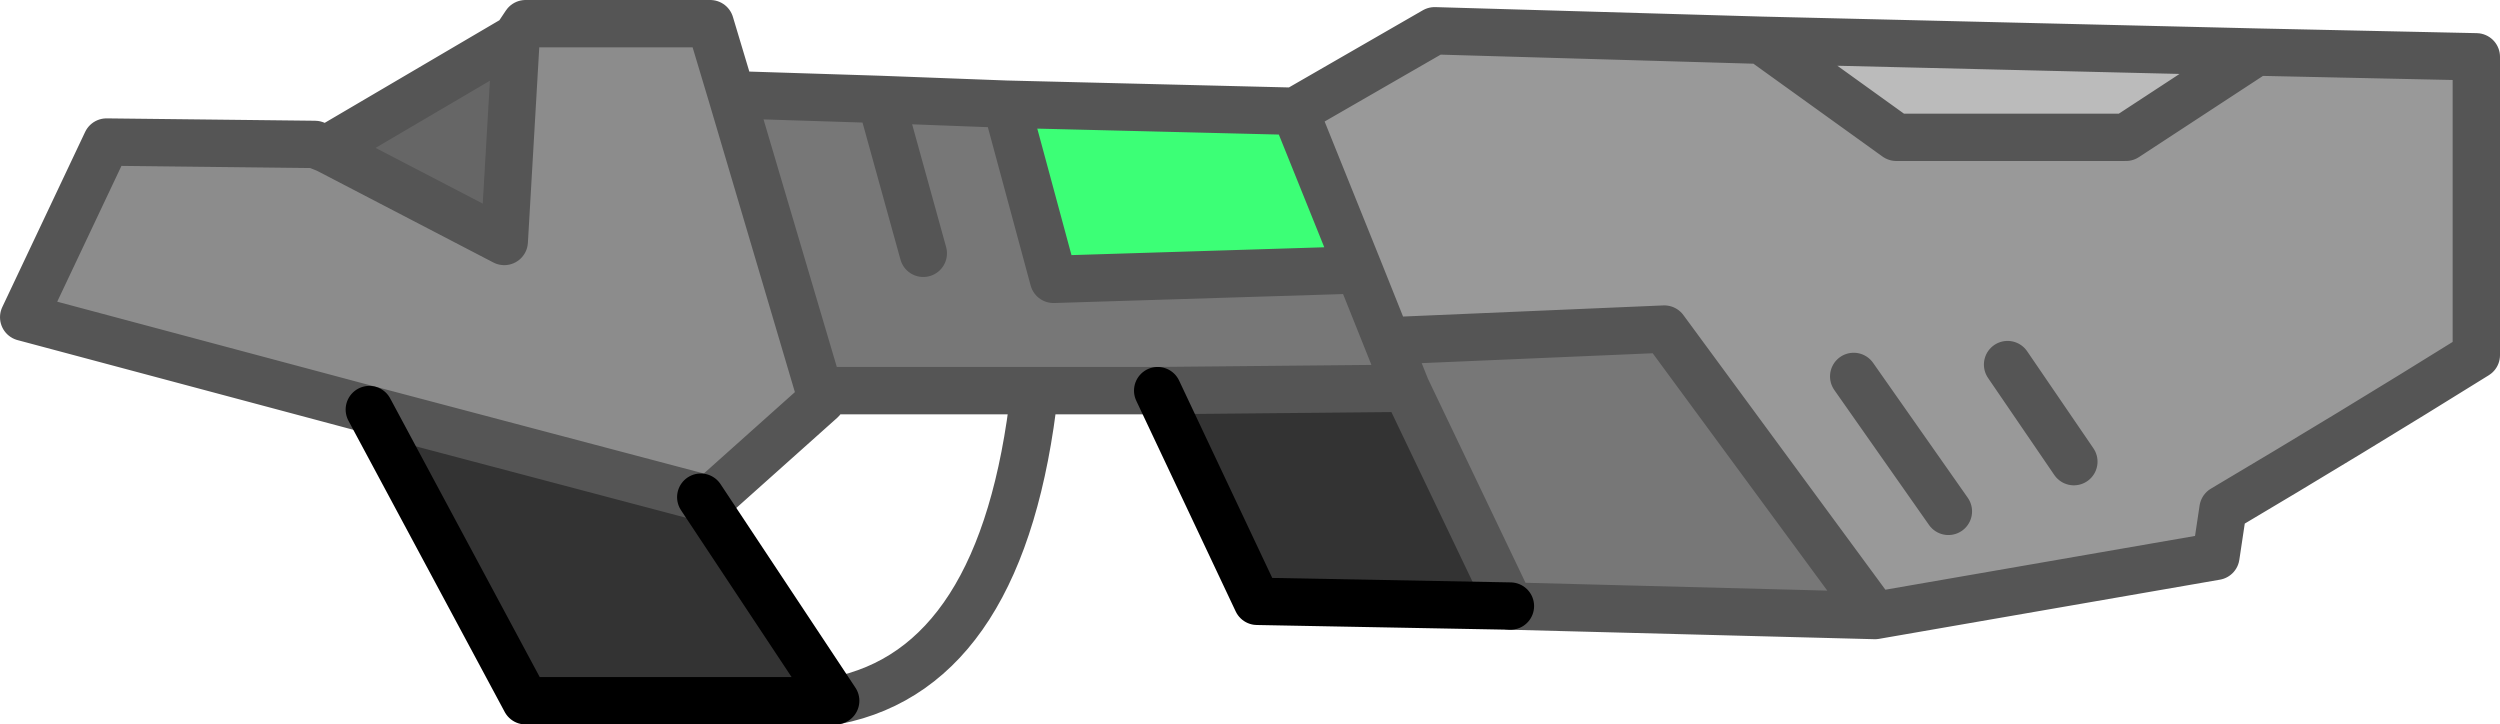 <?xml version="1.0" encoding="UTF-8" standalone="no"?>
<svg xmlns:xlink="http://www.w3.org/1999/xlink" height="15.3px" width="52.8px" xmlns="http://www.w3.org/2000/svg">
  <g transform="matrix(1.0, 0.0, 0.0, 1.0, 15.95, 6.1)">
    <path d="M-8.15 2.55 L-15.45 0.6 -13.7 -3.1 -9.3 -3.05 -9.05 -2.95 -5.3 -1.0 -5.05 -5.3 -4.85 -5.6 -0.95 -5.6 -0.5 -4.1 1.35 2.15 1.4 2.35 -0.95 4.45 -1.15 4.4 -8.15 2.55" fill="#8c8c8c" fill-rule="evenodd" stroke="none"/>
    <path d="M12.75 -0.4 L11.4 -3.75 14.35 -5.45 21.25 -5.25 24.1 -3.2 28.95 -3.2 31.7 -5.0 36.35 -4.9 36.35 1.4 Q33.7 3.05 31.0 4.65 L30.85 5.65 23.65 6.9 19.2 0.85 13.35 1.1 12.75 -0.4 M27.85 3.65 L26.45 1.6 27.85 3.65 M23.2 1.85 L25.2 4.7 23.2 1.85" fill="#999999" fill-rule="evenodd" stroke="none"/>
    <path d="M31.7 -5.0 L28.95 -3.2 24.1 -3.2 21.25 -5.25 31.7 -5.0" fill="#bbbbbb" fill-rule="evenodd" stroke="none"/>
    <path d="M2.65 -4.0 L5.3 -3.9 6.3 -0.2 12.75 -0.4 13.35 1.1 19.2 0.85 23.65 6.9 15.95 6.7 13.75 2.1 13.35 1.1 13.75 2.1 8.5 2.15 5.9 2.15 1.35 2.15 -0.5 -4.1 2.65 -4.0 3.55 -0.75 2.65 -4.0" fill="#777777" fill-rule="evenodd" stroke="none"/>
    <path d="M15.95 6.7 L10.6 6.6 8.5 2.15 13.75 2.1 15.95 6.7 M1.7 8.7 L-4.85 8.7 -8.15 2.55 -1.15 4.4 1.7 8.7" fill="#333333" fill-rule="evenodd" stroke="none"/>
    <path d="M-9.05 -2.95 L-5.05 -5.3 -5.3 -1.0 -9.05 -2.95" fill="#666666" fill-rule="evenodd" stroke="none"/>
    <path d="M12.75 -0.4 L6.3 -0.2 5.3 -3.9 11.4 -3.75 12.75 -0.4" fill="#3cff76" fill-rule="evenodd" stroke="none"/>
    <path d="M5.3 -3.9 L2.65 -4.0 3.55 -0.75 M5.3 -3.9 L6.3 -0.2 12.75 -0.4 11.4 -3.75 5.3 -3.9 M21.25 -5.25 L14.35 -5.45 11.4 -3.75 M31.7 -5.0 L36.35 -4.9 36.35 1.4 Q33.7 3.05 31.0 4.65 L30.85 5.65 23.65 6.9 15.95 6.7 13.75 2.1 8.5 2.15 5.9 2.15 Q5.25 8.0 1.7 8.7 M-8.15 2.55 L-15.45 0.6 -13.7 -3.1 -9.3 -3.05 -9.05 -2.95 -5.05 -5.3 -4.85 -5.6 -0.95 -5.6 -0.5 -4.1 2.65 -4.0 M21.25 -5.25 L24.1 -3.2 28.95 -3.2 31.7 -5.0 21.25 -5.25 M25.2 4.7 L23.2 1.85 M26.45 1.6 L27.85 3.65 M13.35 1.1 L13.75 2.1 M23.65 6.9 L19.2 0.85 13.35 1.1 12.75 -0.4 M5.9 2.15 L1.35 2.15 1.4 2.35 -0.95 4.45 -1.15 4.4 -8.15 2.55 M-5.05 -5.3 L-5.3 -1.0 -9.05 -2.95 M-0.5 -4.1 L1.35 2.15" fill="none" stroke="#555555" stroke-linecap="round" stroke-linejoin="round" stroke-width="1.0"/>
    <path d="M15.95 6.7 L10.6 6.6 8.5 2.15 M1.7 8.7 L-4.85 8.7 -8.15 2.55 M-1.15 4.4 L1.7 8.7" fill="none" stroke="#000000" stroke-linecap="round" stroke-linejoin="round" stroke-width="1.0"/>
  </g>
</svg>
